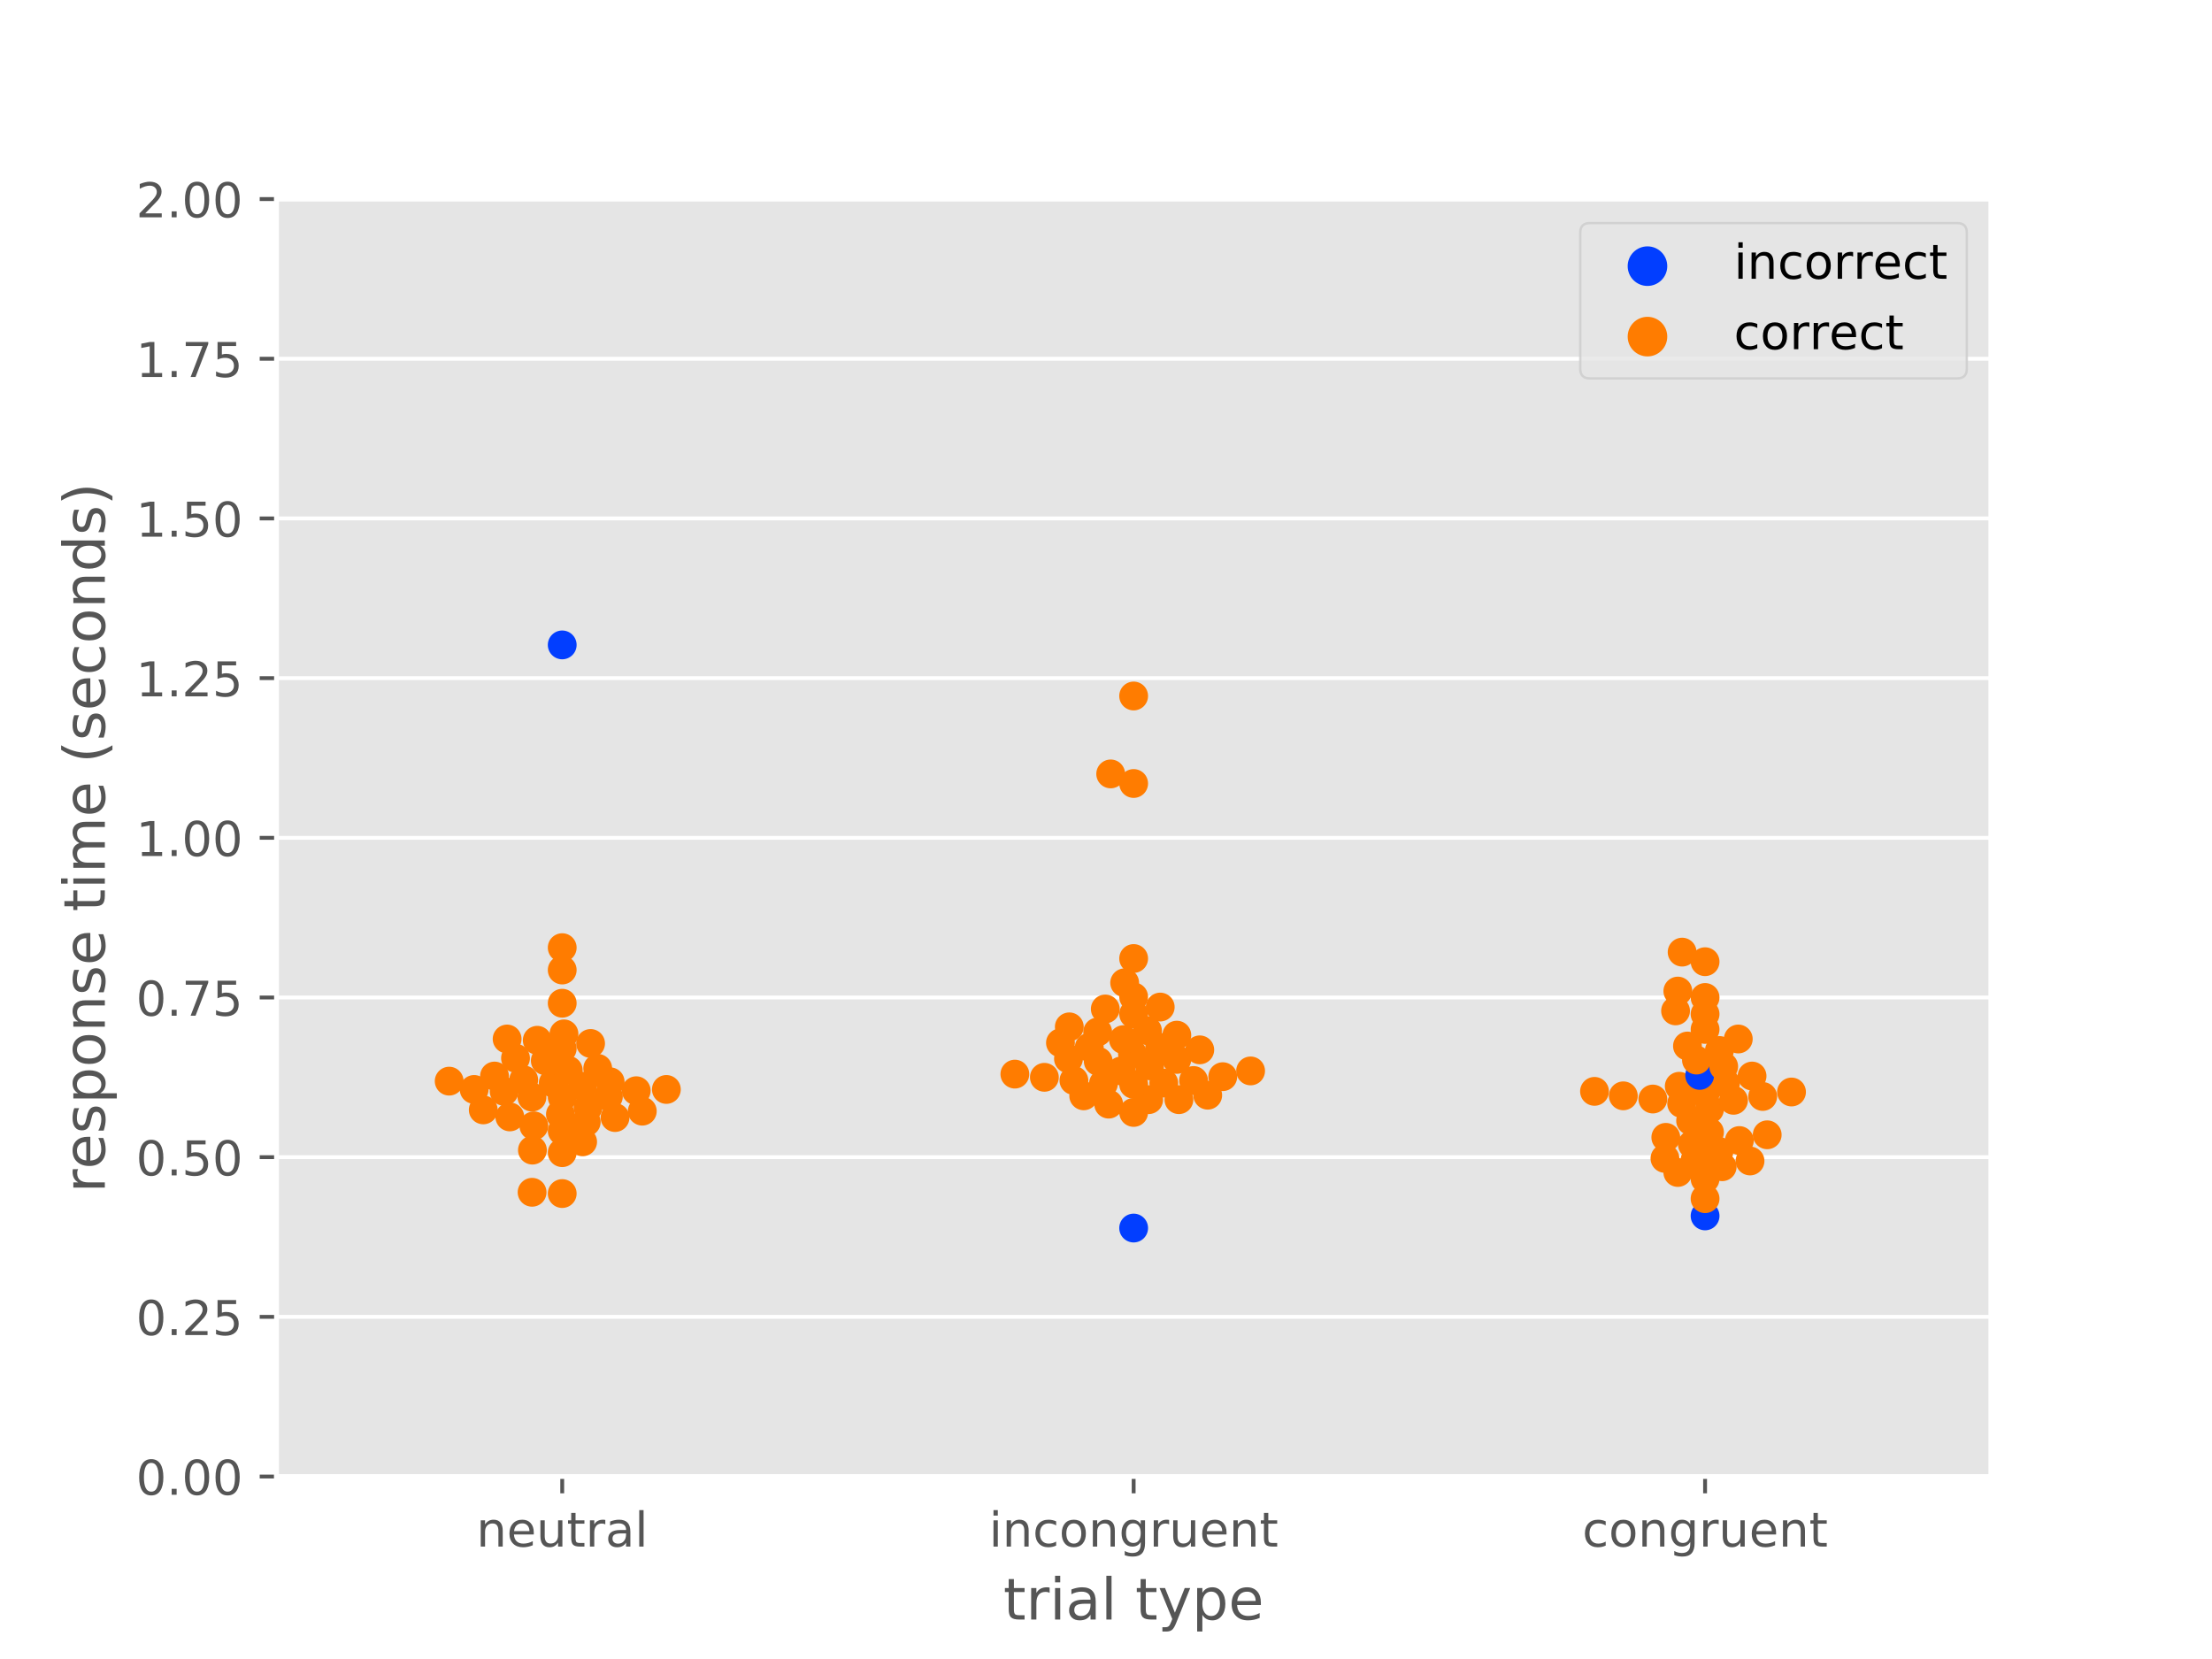 <?xml version="1.0" encoding="utf-8" standalone="no"?>
<!DOCTYPE svg PUBLIC "-//W3C//DTD SVG 1.1//EN"
  "http://www.w3.org/Graphics/SVG/1.1/DTD/svg11.dtd">
<!-- Created with matplotlib (https://matplotlib.org/) -->
<svg height="345.6pt" version="1.1" viewBox="0 0 460.8 345.6" width="460.8pt" xmlns="http://www.w3.org/2000/svg" xmlns:xlink="http://www.w3.org/1999/xlink">
 <defs>
  <style type="text/css">
*{stroke-linecap:butt;stroke-linejoin:round;}
  </style>
 </defs>
 <g id="figure_1">
  <g id="patch_1">
   <path d="M 0 345.6 
L 460.8 345.6 
L 460.8 0 
L 0 0 
z
" style="fill:#ffffff;"/>
  </g>
  <g id="axes_1">
   <g id="patch_2">
    <path d="M 57.6 307.584 
L 414.72 307.584 
L 414.72 41.472 
L 57.6 41.472 
z
" style="fill:#e5e5e5;"/>
   </g>
   <g id="matplotlib.axis_1">
    <g id="xtick_1">
     <g id="line2d_1">
      <defs>
       <path d="M 0 0 
L 0 3.5 
" id="m79e74caa17" style="stroke:#555555;stroke-width:0.8;"/>
      </defs>
      <g>
       <use style="fill:#555555;stroke:#555555;stroke-width:0.8;" x="117.12" xlink:href="#m79e74caa17" y="307.584"/>
      </g>
     </g>
     <g id="text_1">
      <!-- neutral -->
      <defs>
       <path d="M 54.891 33.016 
L 54.891 0 
L 45.906 0 
L 45.906 32.719 
Q 45.906 40.484 42.875 44.328 
Q 39.844 48.188 33.797 48.188 
Q 26.516 48.188 22.312 43.547 
Q 18.109 38.922 18.109 30.906 
L 18.109 0 
L 9.078 0 
L 9.078 54.688 
L 18.109 54.688 
L 18.109 46.188 
Q 21.344 51.125 25.703 53.562 
Q 30.078 56 35.797 56 
Q 45.219 56 50.047 50.172 
Q 54.891 44.344 54.891 33.016 
z
" id="DejaVuSans-110"/>
       <path d="M 56.203 29.594 
L 56.203 25.203 
L 14.891 25.203 
Q 15.484 15.922 20.484 11.062 
Q 25.484 6.203 34.422 6.203 
Q 39.594 6.203 44.453 7.469 
Q 49.312 8.734 54.109 11.281 
L 54.109 2.781 
Q 49.266 0.734 44.188 -0.344 
Q 39.109 -1.422 33.891 -1.422 
Q 20.797 -1.422 13.156 6.188 
Q 5.516 13.812 5.516 26.812 
Q 5.516 40.234 12.766 48.109 
Q 20.016 56 32.328 56 
Q 43.359 56 49.781 48.891 
Q 56.203 41.797 56.203 29.594 
z
M 47.219 32.234 
Q 47.125 39.594 43.094 43.984 
Q 39.062 48.391 32.422 48.391 
Q 24.906 48.391 20.391 44.141 
Q 15.875 39.891 15.188 32.172 
z
" id="DejaVuSans-101"/>
       <path d="M 8.5 21.578 
L 8.5 54.688 
L 17.484 54.688 
L 17.484 21.922 
Q 17.484 14.156 20.5 10.266 
Q 23.531 6.391 29.594 6.391 
Q 36.859 6.391 41.078 11.031 
Q 45.312 15.672 45.312 23.688 
L 45.312 54.688 
L 54.297 54.688 
L 54.297 0 
L 45.312 0 
L 45.312 8.406 
Q 42.047 3.422 37.719 1 
Q 33.406 -1.422 27.688 -1.422 
Q 18.266 -1.422 13.375 4.438 
Q 8.5 10.297 8.5 21.578 
z
M 31.109 56 
z
" id="DejaVuSans-117"/>
       <path d="M 18.312 70.219 
L 18.312 54.688 
L 36.812 54.688 
L 36.812 47.703 
L 18.312 47.703 
L 18.312 18.016 
Q 18.312 11.328 20.141 9.422 
Q 21.969 7.516 27.594 7.516 
L 36.812 7.516 
L 36.812 0 
L 27.594 0 
Q 17.188 0 13.234 3.875 
Q 9.281 7.766 9.281 18.016 
L 9.281 47.703 
L 2.688 47.703 
L 2.688 54.688 
L 9.281 54.688 
L 9.281 70.219 
z
" id="DejaVuSans-116"/>
       <path d="M 41.109 46.297 
Q 39.594 47.172 37.812 47.578 
Q 36.031 48 33.891 48 
Q 26.266 48 22.188 43.047 
Q 18.109 38.094 18.109 28.812 
L 18.109 0 
L 9.078 0 
L 9.078 54.688 
L 18.109 54.688 
L 18.109 46.188 
Q 20.953 51.172 25.484 53.578 
Q 30.031 56 36.531 56 
Q 37.453 56 38.578 55.875 
Q 39.703 55.766 41.062 55.516 
z
" id="DejaVuSans-114"/>
       <path d="M 34.281 27.484 
Q 23.391 27.484 19.188 25 
Q 14.984 22.516 14.984 16.5 
Q 14.984 11.719 18.141 8.906 
Q 21.297 6.109 26.703 6.109 
Q 34.188 6.109 38.703 11.406 
Q 43.219 16.703 43.219 25.484 
L 43.219 27.484 
z
M 52.203 31.203 
L 52.203 0 
L 43.219 0 
L 43.219 8.297 
Q 40.141 3.328 35.547 0.953 
Q 30.953 -1.422 24.312 -1.422 
Q 15.922 -1.422 10.953 3.297 
Q 6 8.016 6 15.922 
Q 6 25.141 12.172 29.828 
Q 18.359 34.516 30.609 34.516 
L 43.219 34.516 
L 43.219 35.406 
Q 43.219 41.609 39.141 45 
Q 35.062 48.391 27.688 48.391 
Q 23 48.391 18.547 47.266 
Q 14.109 46.141 10.016 43.891 
L 10.016 52.203 
Q 14.938 54.109 19.578 55.047 
Q 24.219 56 28.609 56 
Q 40.484 56 46.344 49.844 
Q 52.203 43.703 52.203 31.203 
z
" id="DejaVuSans-97"/>
       <path d="M 9.422 75.984 
L 18.406 75.984 
L 18.406 0 
L 9.422 0 
z
" id="DejaVuSans-108"/>
      </defs>
      <g style="fill:#555555;" transform="translate(99.237 322.182)scale(0.1 -0.1)">
       <use xlink:href="#DejaVuSans-110"/>
       <use x="63.379" xlink:href="#DejaVuSans-101"/>
       <use x="124.902" xlink:href="#DejaVuSans-117"/>
       <use x="188.281" xlink:href="#DejaVuSans-116"/>
       <use x="227.49" xlink:href="#DejaVuSans-114"/>
       <use x="268.604" xlink:href="#DejaVuSans-97"/>
       <use x="329.883" xlink:href="#DejaVuSans-108"/>
      </g>
     </g>
    </g>
    <g id="xtick_2">
     <g id="line2d_2">
      <g>
       <use style="fill:#555555;stroke:#555555;stroke-width:0.8;" x="236.16" xlink:href="#m79e74caa17" y="307.584"/>
      </g>
     </g>
     <g id="text_2">
      <!-- incongruent -->
      <defs>
       <path d="M 9.422 54.688 
L 18.406 54.688 
L 18.406 0 
L 9.422 0 
z
M 9.422 75.984 
L 18.406 75.984 
L 18.406 64.594 
L 9.422 64.594 
z
" id="DejaVuSans-105"/>
       <path d="M 48.781 52.594 
L 48.781 44.188 
Q 44.969 46.297 41.141 47.344 
Q 37.312 48.391 33.406 48.391 
Q 24.656 48.391 19.812 42.844 
Q 14.984 37.312 14.984 27.297 
Q 14.984 17.281 19.812 11.734 
Q 24.656 6.203 33.406 6.203 
Q 37.312 6.203 41.141 7.25 
Q 44.969 8.297 48.781 10.406 
L 48.781 2.094 
Q 45.016 0.344 40.984 -0.531 
Q 36.969 -1.422 32.422 -1.422 
Q 20.062 -1.422 12.781 6.344 
Q 5.516 14.109 5.516 27.297 
Q 5.516 40.672 12.859 48.328 
Q 20.219 56 33.016 56 
Q 37.156 56 41.109 55.141 
Q 45.062 54.297 48.781 52.594 
z
" id="DejaVuSans-99"/>
       <path d="M 30.609 48.391 
Q 23.391 48.391 19.188 42.75 
Q 14.984 37.109 14.984 27.297 
Q 14.984 17.484 19.156 11.844 
Q 23.344 6.203 30.609 6.203 
Q 37.797 6.203 41.984 11.859 
Q 46.188 17.531 46.188 27.297 
Q 46.188 37.016 41.984 42.703 
Q 37.797 48.391 30.609 48.391 
z
M 30.609 56 
Q 42.328 56 49.016 48.375 
Q 55.719 40.766 55.719 27.297 
Q 55.719 13.875 49.016 6.219 
Q 42.328 -1.422 30.609 -1.422 
Q 18.844 -1.422 12.172 6.219 
Q 5.516 13.875 5.516 27.297 
Q 5.516 40.766 12.172 48.375 
Q 18.844 56 30.609 56 
z
" id="DejaVuSans-111"/>
       <path d="M 45.406 27.984 
Q 45.406 37.75 41.375 43.109 
Q 37.359 48.484 30.078 48.484 
Q 22.859 48.484 18.828 43.109 
Q 14.797 37.75 14.797 27.984 
Q 14.797 18.266 18.828 12.891 
Q 22.859 7.516 30.078 7.516 
Q 37.359 7.516 41.375 12.891 
Q 45.406 18.266 45.406 27.984 
z
M 54.391 6.781 
Q 54.391 -7.172 48.188 -13.984 
Q 42 -20.797 29.203 -20.797 
Q 24.469 -20.797 20.266 -20.094 
Q 16.062 -19.391 12.109 -17.922 
L 12.109 -9.188 
Q 16.062 -11.328 19.922 -12.344 
Q 23.781 -13.375 27.781 -13.375 
Q 36.625 -13.375 41.016 -8.766 
Q 45.406 -4.156 45.406 5.172 
L 45.406 9.625 
Q 42.625 4.781 38.281 2.391 
Q 33.938 0 27.875 0 
Q 17.828 0 11.672 7.656 
Q 5.516 15.328 5.516 27.984 
Q 5.516 40.672 11.672 48.328 
Q 17.828 56 27.875 56 
Q 33.938 56 38.281 53.609 
Q 42.625 51.219 45.406 46.391 
L 45.406 54.688 
L 54.391 54.688 
z
" id="DejaVuSans-103"/>
      </defs>
      <g style="fill:#555555;" transform="translate(206.021 322.182)scale(0.1 -0.1)">
       <use xlink:href="#DejaVuSans-105"/>
       <use x="27.783" xlink:href="#DejaVuSans-110"/>
       <use x="91.162" xlink:href="#DejaVuSans-99"/>
       <use x="146.143" xlink:href="#DejaVuSans-111"/>
       <use x="207.324" xlink:href="#DejaVuSans-110"/>
       <use x="270.703" xlink:href="#DejaVuSans-103"/>
       <use x="334.18" xlink:href="#DejaVuSans-114"/>
       <use x="375.293" xlink:href="#DejaVuSans-117"/>
       <use x="438.672" xlink:href="#DejaVuSans-101"/>
       <use x="500.195" xlink:href="#DejaVuSans-110"/>
       <use x="563.574" xlink:href="#DejaVuSans-116"/>
      </g>
     </g>
    </g>
    <g id="xtick_3">
     <g id="line2d_3">
      <g>
       <use style="fill:#555555;stroke:#555555;stroke-width:0.8;" x="355.2" xlink:href="#m79e74caa17" y="307.584"/>
      </g>
     </g>
     <g id="text_3">
      <!-- congruent -->
      <g style="fill:#555555;" transform="translate(329.619 322.182)scale(0.1 -0.1)">
       <use xlink:href="#DejaVuSans-99"/>
       <use x="54.98" xlink:href="#DejaVuSans-111"/>
       <use x="116.162" xlink:href="#DejaVuSans-110"/>
       <use x="179.541" xlink:href="#DejaVuSans-103"/>
       <use x="243.018" xlink:href="#DejaVuSans-114"/>
       <use x="284.131" xlink:href="#DejaVuSans-117"/>
       <use x="347.51" xlink:href="#DejaVuSans-101"/>
       <use x="409.033" xlink:href="#DejaVuSans-110"/>
       <use x="472.412" xlink:href="#DejaVuSans-116"/>
      </g>
     </g>
    </g>
    <g id="text_4">
     <!-- trial type -->
     <defs>
      <path id="DejaVuSans-32"/>
      <path d="M 32.172 -5.078 
Q 28.375 -14.844 24.75 -17.812 
Q 21.141 -20.797 15.094 -20.797 
L 7.906 -20.797 
L 7.906 -13.281 
L 13.188 -13.281 
Q 16.891 -13.281 18.938 -11.516 
Q 21 -9.766 23.484 -3.219 
L 25.094 0.875 
L 2.984 54.688 
L 12.5 54.688 
L 29.594 11.922 
L 46.688 54.688 
L 56.203 54.688 
z
" id="DejaVuSans-121"/>
      <path d="M 18.109 8.203 
L 18.109 -20.797 
L 9.078 -20.797 
L 9.078 54.688 
L 18.109 54.688 
L 18.109 46.391 
Q 20.953 51.266 25.266 53.625 
Q 29.594 56 35.594 56 
Q 45.562 56 51.781 48.094 
Q 58.016 40.188 58.016 27.297 
Q 58.016 14.406 51.781 6.484 
Q 45.562 -1.422 35.594 -1.422 
Q 29.594 -1.422 25.266 0.953 
Q 20.953 3.328 18.109 8.203 
z
M 48.688 27.297 
Q 48.688 37.203 44.609 42.844 
Q 40.531 48.484 33.406 48.484 
Q 26.266 48.484 22.188 42.844 
Q 18.109 37.203 18.109 27.297 
Q 18.109 17.391 22.188 11.75 
Q 26.266 6.109 33.406 6.109 
Q 40.531 6.109 44.609 11.75 
Q 48.688 17.391 48.688 27.297 
z
" id="DejaVuSans-112"/>
     </defs>
     <g style="fill:#555555;" transform="translate(209.019 337.38)scale(0.12 -0.12)">
      <use xlink:href="#DejaVuSans-116"/>
      <use x="39.209" xlink:href="#DejaVuSans-114"/>
      <use x="80.322" xlink:href="#DejaVuSans-105"/>
      <use x="108.105" xlink:href="#DejaVuSans-97"/>
      <use x="169.385" xlink:href="#DejaVuSans-108"/>
      <use x="197.168" xlink:href="#DejaVuSans-32"/>
      <use x="228.955" xlink:href="#DejaVuSans-116"/>
      <use x="268.164" xlink:href="#DejaVuSans-121"/>
      <use x="327.344" xlink:href="#DejaVuSans-112"/>
      <use x="390.82" xlink:href="#DejaVuSans-101"/>
     </g>
    </g>
   </g>
   <g id="matplotlib.axis_2">
    <g id="ytick_1">
     <g id="line2d_4">
      <path clip-path="url(#pd712000e1c)" d="M 57.6 307.584 
L 414.72 307.584 
" style="fill:none;stroke:#ffffff;stroke-linecap:square;stroke-width:0.8;"/>
     </g>
     <g id="line2d_5">
      <defs>
       <path d="M 0 0 
L -3.5 0 
" id="ma6eb69c72a" style="stroke:#555555;stroke-width:0.8;"/>
      </defs>
      <g>
       <use style="fill:#555555;stroke:#555555;stroke-width:0.8;" x="57.6" xlink:href="#ma6eb69c72a" y="307.584"/>
      </g>
     </g>
     <g id="text_5">
      <!-- 0.00 -->
      <defs>
       <path d="M 31.781 66.406 
Q 24.172 66.406 20.328 58.906 
Q 16.5 51.422 16.5 36.375 
Q 16.5 21.391 20.328 13.891 
Q 24.172 6.391 31.781 6.391 
Q 39.453 6.391 43.281 13.891 
Q 47.125 21.391 47.125 36.375 
Q 47.125 51.422 43.281 58.906 
Q 39.453 66.406 31.781 66.406 
z
M 31.781 74.219 
Q 44.047 74.219 50.516 64.516 
Q 56.984 54.828 56.984 36.375 
Q 56.984 17.969 50.516 8.266 
Q 44.047 -1.422 31.781 -1.422 
Q 19.531 -1.422 13.062 8.266 
Q 6.594 17.969 6.594 36.375 
Q 6.594 54.828 13.062 64.516 
Q 19.531 74.219 31.781 74.219 
z
" id="DejaVuSans-48"/>
       <path d="M 10.688 12.406 
L 21 12.406 
L 21 0 
L 10.688 0 
z
" id="DejaVuSans-46"/>
      </defs>
      <g style="fill:#555555;" transform="translate(28.334 311.383)scale(0.1 -0.1)">
       <use xlink:href="#DejaVuSans-48"/>
       <use x="63.623" xlink:href="#DejaVuSans-46"/>
       <use x="95.41" xlink:href="#DejaVuSans-48"/>
       <use x="159.033" xlink:href="#DejaVuSans-48"/>
      </g>
     </g>
    </g>
    <g id="ytick_2">
     <g id="line2d_6">
      <path clip-path="url(#pd712000e1c)" d="M 57.6 274.32 
L 414.72 274.32 
" style="fill:none;stroke:#ffffff;stroke-linecap:square;stroke-width:0.8;"/>
     </g>
     <g id="line2d_7">
      <g>
       <use style="fill:#555555;stroke:#555555;stroke-width:0.8;" x="57.6" xlink:href="#ma6eb69c72a" y="274.32"/>
      </g>
     </g>
     <g id="text_6">
      <!-- 0.25 -->
      <defs>
       <path d="M 19.188 8.297 
L 53.609 8.297 
L 53.609 0 
L 7.328 0 
L 7.328 8.297 
Q 12.938 14.109 22.625 23.891 
Q 32.328 33.688 34.812 36.531 
Q 39.547 41.844 41.422 45.531 
Q 43.312 49.219 43.312 52.781 
Q 43.312 58.594 39.234 62.25 
Q 35.156 65.922 28.609 65.922 
Q 23.969 65.922 18.812 64.312 
Q 13.672 62.703 7.812 59.422 
L 7.812 69.391 
Q 13.766 71.781 18.938 73 
Q 24.125 74.219 28.422 74.219 
Q 39.75 74.219 46.484 68.547 
Q 53.219 62.891 53.219 53.422 
Q 53.219 48.922 51.531 44.891 
Q 49.859 40.875 45.406 35.406 
Q 44.188 33.984 37.641 27.219 
Q 31.109 20.453 19.188 8.297 
z
" id="DejaVuSans-50"/>
       <path d="M 10.797 72.906 
L 49.516 72.906 
L 49.516 64.594 
L 19.828 64.594 
L 19.828 46.734 
Q 21.969 47.469 24.109 47.828 
Q 26.266 48.188 28.422 48.188 
Q 40.625 48.188 47.75 41.5 
Q 54.891 34.812 54.891 23.391 
Q 54.891 11.625 47.562 5.094 
Q 40.234 -1.422 26.906 -1.422 
Q 22.312 -1.422 17.547 -0.641 
Q 12.797 0.141 7.719 1.703 
L 7.719 11.625 
Q 12.109 9.234 16.797 8.062 
Q 21.484 6.891 26.703 6.891 
Q 35.156 6.891 40.078 11.328 
Q 45.016 15.766 45.016 23.391 
Q 45.016 31 40.078 35.438 
Q 35.156 39.891 26.703 39.891 
Q 22.75 39.891 18.812 39.016 
Q 14.891 38.141 10.797 36.281 
z
" id="DejaVuSans-53"/>
      </defs>
      <g style="fill:#555555;" transform="translate(28.334 278.119)scale(0.1 -0.1)">
       <use xlink:href="#DejaVuSans-48"/>
       <use x="63.623" xlink:href="#DejaVuSans-46"/>
       <use x="95.41" xlink:href="#DejaVuSans-50"/>
       <use x="159.033" xlink:href="#DejaVuSans-53"/>
      </g>
     </g>
    </g>
    <g id="ytick_3">
     <g id="line2d_8">
      <path clip-path="url(#pd712000e1c)" d="M 57.6 241.056 
L 414.72 241.056 
" style="fill:none;stroke:#ffffff;stroke-linecap:square;stroke-width:0.8;"/>
     </g>
     <g id="line2d_9">
      <g>
       <use style="fill:#555555;stroke:#555555;stroke-width:0.8;" x="57.6" xlink:href="#ma6eb69c72a" y="241.056"/>
      </g>
     </g>
     <g id="text_7">
      <!-- 0.50 -->
      <g style="fill:#555555;" transform="translate(28.334 244.855)scale(0.1 -0.1)">
       <use xlink:href="#DejaVuSans-48"/>
       <use x="63.623" xlink:href="#DejaVuSans-46"/>
       <use x="95.41" xlink:href="#DejaVuSans-53"/>
       <use x="159.033" xlink:href="#DejaVuSans-48"/>
      </g>
     </g>
    </g>
    <g id="ytick_4">
     <g id="line2d_10">
      <path clip-path="url(#pd712000e1c)" d="M 57.6 207.792 
L 414.72 207.792 
" style="fill:none;stroke:#ffffff;stroke-linecap:square;stroke-width:0.8;"/>
     </g>
     <g id="line2d_11">
      <g>
       <use style="fill:#555555;stroke:#555555;stroke-width:0.8;" x="57.6" xlink:href="#ma6eb69c72a" y="207.792"/>
      </g>
     </g>
     <g id="text_8">
      <!-- 0.75 -->
      <defs>
       <path d="M 8.203 72.906 
L 55.078 72.906 
L 55.078 68.703 
L 28.609 0 
L 18.312 0 
L 43.219 64.594 
L 8.203 64.594 
z
" id="DejaVuSans-55"/>
      </defs>
      <g style="fill:#555555;" transform="translate(28.334 211.591)scale(0.1 -0.1)">
       <use xlink:href="#DejaVuSans-48"/>
       <use x="63.623" xlink:href="#DejaVuSans-46"/>
       <use x="95.41" xlink:href="#DejaVuSans-55"/>
       <use x="159.033" xlink:href="#DejaVuSans-53"/>
      </g>
     </g>
    </g>
    <g id="ytick_5">
     <g id="line2d_12">
      <path clip-path="url(#pd712000e1c)" d="M 57.6 174.528 
L 414.72 174.528 
" style="fill:none;stroke:#ffffff;stroke-linecap:square;stroke-width:0.8;"/>
     </g>
     <g id="line2d_13">
      <g>
       <use style="fill:#555555;stroke:#555555;stroke-width:0.8;" x="57.6" xlink:href="#ma6eb69c72a" y="174.528"/>
      </g>
     </g>
     <g id="text_9">
      <!-- 1.00 -->
      <defs>
       <path d="M 12.406 8.297 
L 28.516 8.297 
L 28.516 63.922 
L 10.984 60.406 
L 10.984 69.391 
L 28.422 72.906 
L 38.281 72.906 
L 38.281 8.297 
L 54.391 8.297 
L 54.391 0 
L 12.406 0 
z
" id="DejaVuSans-49"/>
      </defs>
      <g style="fill:#555555;" transform="translate(28.334 178.327)scale(0.1 -0.1)">
       <use xlink:href="#DejaVuSans-49"/>
       <use x="63.623" xlink:href="#DejaVuSans-46"/>
       <use x="95.41" xlink:href="#DejaVuSans-48"/>
       <use x="159.033" xlink:href="#DejaVuSans-48"/>
      </g>
     </g>
    </g>
    <g id="ytick_6">
     <g id="line2d_14">
      <path clip-path="url(#pd712000e1c)" d="M 57.6 141.264 
L 414.72 141.264 
" style="fill:none;stroke:#ffffff;stroke-linecap:square;stroke-width:0.8;"/>
     </g>
     <g id="line2d_15">
      <g>
       <use style="fill:#555555;stroke:#555555;stroke-width:0.8;" x="57.6" xlink:href="#ma6eb69c72a" y="141.264"/>
      </g>
     </g>
     <g id="text_10">
      <!-- 1.25 -->
      <g style="fill:#555555;" transform="translate(28.334 145.063)scale(0.1 -0.1)">
       <use xlink:href="#DejaVuSans-49"/>
       <use x="63.623" xlink:href="#DejaVuSans-46"/>
       <use x="95.41" xlink:href="#DejaVuSans-50"/>
       <use x="159.033" xlink:href="#DejaVuSans-53"/>
      </g>
     </g>
    </g>
    <g id="ytick_7">
     <g id="line2d_16">
      <path clip-path="url(#pd712000e1c)" d="M 57.6 108 
L 414.72 108 
" style="fill:none;stroke:#ffffff;stroke-linecap:square;stroke-width:0.8;"/>
     </g>
     <g id="line2d_17">
      <g>
       <use style="fill:#555555;stroke:#555555;stroke-width:0.8;" x="57.6" xlink:href="#ma6eb69c72a" y="108"/>
      </g>
     </g>
     <g id="text_11">
      <!-- 1.50 -->
      <g style="fill:#555555;" transform="translate(28.334 111.799)scale(0.1 -0.1)">
       <use xlink:href="#DejaVuSans-49"/>
       <use x="63.623" xlink:href="#DejaVuSans-46"/>
       <use x="95.41" xlink:href="#DejaVuSans-53"/>
       <use x="159.033" xlink:href="#DejaVuSans-48"/>
      </g>
     </g>
    </g>
    <g id="ytick_8">
     <g id="line2d_18">
      <path clip-path="url(#pd712000e1c)" d="M 57.6 74.736 
L 414.72 74.736 
" style="fill:none;stroke:#ffffff;stroke-linecap:square;stroke-width:0.8;"/>
     </g>
     <g id="line2d_19">
      <g>
       <use style="fill:#555555;stroke:#555555;stroke-width:0.8;" x="57.6" xlink:href="#ma6eb69c72a" y="74.736"/>
      </g>
     </g>
     <g id="text_12">
      <!-- 1.75 -->
      <g style="fill:#555555;" transform="translate(28.334 78.535)scale(0.1 -0.1)">
       <use xlink:href="#DejaVuSans-49"/>
       <use x="63.623" xlink:href="#DejaVuSans-46"/>
       <use x="95.41" xlink:href="#DejaVuSans-55"/>
       <use x="159.033" xlink:href="#DejaVuSans-53"/>
      </g>
     </g>
    </g>
    <g id="ytick_9">
     <g id="line2d_20">
      <path clip-path="url(#pd712000e1c)" d="M 57.6 41.472 
L 414.72 41.472 
" style="fill:none;stroke:#ffffff;stroke-linecap:square;stroke-width:0.8;"/>
     </g>
     <g id="line2d_21">
      <g>
       <use style="fill:#555555;stroke:#555555;stroke-width:0.8;" x="57.6" xlink:href="#ma6eb69c72a" y="41.472"/>
      </g>
     </g>
     <g id="text_13">
      <!-- 2.00 -->
      <g style="fill:#555555;" transform="translate(28.334 45.271)scale(0.1 -0.1)">
       <use xlink:href="#DejaVuSans-50"/>
       <use x="63.623" xlink:href="#DejaVuSans-46"/>
       <use x="95.41" xlink:href="#DejaVuSans-48"/>
       <use x="159.033" xlink:href="#DejaVuSans-48"/>
      </g>
     </g>
    </g>
    <g id="text_14">
     <!-- response time (seconds) -->
     <defs>
      <path d="M 44.281 53.078 
L 44.281 44.578 
Q 40.484 46.531 36.375 47.5 
Q 32.281 48.484 27.875 48.484 
Q 21.188 48.484 17.844 46.438 
Q 14.5 44.391 14.5 40.281 
Q 14.5 37.156 16.891 35.375 
Q 19.281 33.594 26.516 31.984 
L 29.594 31.297 
Q 39.156 29.25 43.188 25.516 
Q 47.219 21.781 47.219 15.094 
Q 47.219 7.469 41.188 3.016 
Q 35.156 -1.422 24.609 -1.422 
Q 20.219 -1.422 15.453 -0.562 
Q 10.688 0.297 5.422 2 
L 5.422 11.281 
Q 10.406 8.688 15.234 7.391 
Q 20.062 6.109 24.812 6.109 
Q 31.156 6.109 34.562 8.281 
Q 37.984 10.453 37.984 14.406 
Q 37.984 18.062 35.516 20.016 
Q 33.062 21.969 24.703 23.781 
L 21.578 24.516 
Q 13.234 26.266 9.516 29.906 
Q 5.812 33.547 5.812 39.891 
Q 5.812 47.609 11.281 51.797 
Q 16.75 56 26.812 56 
Q 31.781 56 36.172 55.266 
Q 40.578 54.547 44.281 53.078 
z
" id="DejaVuSans-115"/>
      <path d="M 52 44.188 
Q 55.375 50.25 60.062 53.125 
Q 64.75 56 71.094 56 
Q 79.641 56 84.281 50.016 
Q 88.922 44.047 88.922 33.016 
L 88.922 0 
L 79.891 0 
L 79.891 32.719 
Q 79.891 40.578 77.094 44.375 
Q 74.312 48.188 68.609 48.188 
Q 61.625 48.188 57.562 43.547 
Q 53.516 38.922 53.516 30.906 
L 53.516 0 
L 44.484 0 
L 44.484 32.719 
Q 44.484 40.625 41.703 44.406 
Q 38.922 48.188 33.109 48.188 
Q 26.219 48.188 22.156 43.531 
Q 18.109 38.875 18.109 30.906 
L 18.109 0 
L 9.078 0 
L 9.078 54.688 
L 18.109 54.688 
L 18.109 46.188 
Q 21.188 51.219 25.484 53.609 
Q 29.781 56 35.688 56 
Q 41.656 56 45.828 52.969 
Q 50 49.953 52 44.188 
z
" id="DejaVuSans-109"/>
      <path d="M 31 75.875 
Q 24.469 64.656 21.281 53.656 
Q 18.109 42.672 18.109 31.391 
Q 18.109 20.125 21.312 9.062 
Q 24.516 -2 31 -13.188 
L 23.188 -13.188 
Q 15.875 -1.703 12.234 9.375 
Q 8.594 20.453 8.594 31.391 
Q 8.594 42.281 12.203 53.312 
Q 15.828 64.359 23.188 75.875 
z
" id="DejaVuSans-40"/>
      <path d="M 45.406 46.391 
L 45.406 75.984 
L 54.391 75.984 
L 54.391 0 
L 45.406 0 
L 45.406 8.203 
Q 42.578 3.328 38.25 0.953 
Q 33.938 -1.422 27.875 -1.422 
Q 17.969 -1.422 11.734 6.484 
Q 5.516 14.406 5.516 27.297 
Q 5.516 40.188 11.734 48.094 
Q 17.969 56 27.875 56 
Q 33.938 56 38.25 53.625 
Q 42.578 51.266 45.406 46.391 
z
M 14.797 27.297 
Q 14.797 17.391 18.875 11.75 
Q 22.953 6.109 30.078 6.109 
Q 37.203 6.109 41.297 11.75 
Q 45.406 17.391 45.406 27.297 
Q 45.406 37.203 41.297 42.844 
Q 37.203 48.484 30.078 48.484 
Q 22.953 48.484 18.875 42.844 
Q 14.797 37.203 14.797 27.297 
z
" id="DejaVuSans-100"/>
      <path d="M 8.016 75.875 
L 15.828 75.875 
Q 23.141 64.359 26.781 53.312 
Q 30.422 42.281 30.422 31.391 
Q 30.422 20.453 26.781 9.375 
Q 23.141 -1.703 15.828 -13.188 
L 8.016 -13.188 
Q 14.5 -2 17.703 9.062 
Q 20.906 20.125 20.906 31.391 
Q 20.906 42.672 17.703 53.656 
Q 14.5 64.656 8.016 75.875 
z
" id="DejaVuSans-41"/>
     </defs>
     <g style="fill:#555555;" transform="translate(21.839 248.486)rotate(-90)scale(0.12 -0.12)">
      <use xlink:href="#DejaVuSans-114"/>
      <use x="41.082" xlink:href="#DejaVuSans-101"/>
      <use x="102.605" xlink:href="#DejaVuSans-115"/>
      <use x="154.705" xlink:href="#DejaVuSans-112"/>
      <use x="218.182" xlink:href="#DejaVuSans-111"/>
      <use x="279.363" xlink:href="#DejaVuSans-110"/>
      <use x="342.742" xlink:href="#DejaVuSans-115"/>
      <use x="394.842" xlink:href="#DejaVuSans-101"/>
      <use x="456.365" xlink:href="#DejaVuSans-32"/>
      <use x="488.152" xlink:href="#DejaVuSans-116"/>
      <use x="527.361" xlink:href="#DejaVuSans-105"/>
      <use x="555.145" xlink:href="#DejaVuSans-109"/>
      <use x="652.557" xlink:href="#DejaVuSans-101"/>
      <use x="714.08" xlink:href="#DejaVuSans-32"/>
      <use x="745.867" xlink:href="#DejaVuSans-40"/>
      <use x="784.881" xlink:href="#DejaVuSans-115"/>
      <use x="836.98" xlink:href="#DejaVuSans-101"/>
      <use x="898.504" xlink:href="#DejaVuSans-99"/>
      <use x="953.484" xlink:href="#DejaVuSans-111"/>
      <use x="1014.666" xlink:href="#DejaVuSans-110"/>
      <use x="1078.045" xlink:href="#DejaVuSans-100"/>
      <use x="1141.521" xlink:href="#DejaVuSans-115"/>
      <use x="1193.621" xlink:href="#DejaVuSans-41"/>
     </g>
    </g>
   </g>
   <g id="PathCollection_1"/>
   <g id="PathCollection_2"/>
   <g id="patch_3">
    <path d="M 57.6 307.584 
L 57.6 41.472 
" style="fill:none;stroke:#ffffff;stroke-linecap:square;stroke-linejoin:miter;"/>
   </g>
   <g id="patch_4">
    <path d="M 414.72 307.584 
L 414.72 41.472 
" style="fill:none;stroke:#ffffff;stroke-linecap:square;stroke-linejoin:miter;"/>
   </g>
   <g id="patch_5">
    <path d="M 57.6 307.584 
L 414.72 307.584 
" style="fill:none;stroke:#ffffff;stroke-linecap:square;stroke-linejoin:miter;"/>
   </g>
   <g id="patch_6">
    <path d="M 57.6 41.472 
L 414.72 41.472 
" style="fill:none;stroke:#ffffff;stroke-linecap:square;stroke-linejoin:miter;"/>
   </g>
   <g id="PathCollection_3">
    <defs>
     <path d="M 0 3 
C 0.796 3 1.559 2.684 2.121 2.121 
C 2.684 1.559 3 0.796 3 0 
C 3 -0.796 2.684 -1.559 2.121 -2.121 
C 1.559 -2.684 0.796 -3 0 -3 
C -0.796 -3 -1.559 -2.684 -2.121 -2.121 
C -2.684 -1.559 -3 -0.796 -3 0 
C -3 0.796 -2.684 1.559 -2.121 2.121 
C -1.559 2.684 -0.796 3 0 3 
z
" id="C0_0_dd0ff2738e"/>
    </defs>
    <g clip-path="url(#pd712000e1c)">
     <use style="fill:#ff7c00;" x="117.12" xlink:href="#C0_0_dd0ff2738e" y="248.64"/>
    </g>
    <g clip-path="url(#pd712000e1c)">
     <use style="fill:#ff7c00;" x="110.844" xlink:href="#C0_0_dd0ff2738e" y="248.374"/>
    </g>
    <g clip-path="url(#pd712000e1c)">
     <use style="fill:#ff7c00;" x="117.12" xlink:href="#C0_0_dd0ff2738e" y="240.125"/>
    </g>
    <g clip-path="url(#pd712000e1c)">
     <use style="fill:#ff7c00;" x="110.916" xlink:href="#C0_0_dd0ff2738e" y="239.592"/>
    </g>
    <g clip-path="url(#pd712000e1c)">
     <use style="fill:#ff7c00;" x="121.372" xlink:href="#C0_0_dd0ff2738e" y="237.863"/>
    </g>
    <g clip-path="url(#pd712000e1c)">
     <use style="fill:#ff7c00;" x="117.12" xlink:href="#C0_0_dd0ff2738e" y="235.601"/>
    </g>
    <g clip-path="url(#pd712000e1c)">
     <use style="fill:#ff7c00;" x="111.212" xlink:href="#C0_0_dd0ff2738e" y="234.536"/>
    </g>
    <g clip-path="url(#pd712000e1c)">
     <use style="fill:#ff7c00;" x="122.123" xlink:href="#C0_0_dd0ff2738e" y="233.738"/>
    </g>
    <g clip-path="url(#pd712000e1c)">
     <use style="fill:#ff7c00;" x="128.126" xlink:href="#C0_0_dd0ff2738e" y="232.807"/>
    </g>
    <g clip-path="url(#pd712000e1c)">
     <use style="fill:#ff7c00;" x="106.209" xlink:href="#C0_0_dd0ff2738e" y="232.673"/>
    </g>
    <g clip-path="url(#pd712000e1c)">
     <use style="fill:#ff7c00;" x="116.745" xlink:href="#C0_0_dd0ff2738e" y="232.141"/>
    </g>
    <g clip-path="url(#pd712000e1c)">
     <use style="fill:#ff7c00;" x="133.801" xlink:href="#C0_0_dd0ff2738e" y="231.476"/>
    </g>
    <g clip-path="url(#pd712000e1c)">
     <use style="fill:#ff7c00;" x="100.673" xlink:href="#C0_0_dd0ff2738e" y="231.21"/>
    </g>
    <g clip-path="url(#pd712000e1c)">
     <use style="fill:#ff7c00;" x="122.49" xlink:href="#C0_0_dd0ff2738e" y="230.678"/>
    </g>
    <g clip-path="url(#pd712000e1c)">
     <use style="fill:#ff7c00;" x="117.12" xlink:href="#C0_0_dd0ff2738e" y="228.549"/>
    </g>
    <g clip-path="url(#pd712000e1c)">
     <use style="fill:#ff7c00;" x="110.82" xlink:href="#C0_0_dd0ff2738e" y="228.549"/>
    </g>
    <g clip-path="url(#pd712000e1c)">
     <use style="fill:#ff7c00;" x="126.742" xlink:href="#C0_0_dd0ff2738e" y="228.416"/>
    </g>
    <g clip-path="url(#pd712000e1c)">
     <use style="fill:#ff7c00;" x="105.021" xlink:href="#C0_0_dd0ff2738e" y="227.351"/>
    </g>
    <g clip-path="url(#pd712000e1c)">
     <use style="fill:#ff7c00;" x="132.541" xlink:href="#C0_0_dd0ff2738e" y="227.218"/>
    </g>
    <g clip-path="url(#pd712000e1c)">
     <use style="fill:#ff7c00;" x="98.774" xlink:href="#C0_0_dd0ff2738e" y="226.952"/>
    </g>
    <g clip-path="url(#pd712000e1c)">
     <use style="fill:#ff7c00;" x="138.817" xlink:href="#C0_0_dd0ff2738e" y="226.952"/>
    </g>
    <g clip-path="url(#pd712000e1c)">
     <use style="fill:#ff7c00;" x="121.372" xlink:href="#C0_0_dd0ff2738e" y="226.287"/>
    </g>
    <g clip-path="url(#pd712000e1c)">
     <use style="fill:#ff7c00;" x="115.249" xlink:href="#C0_0_dd0ff2738e" y="225.622"/>
    </g>
    <g clip-path="url(#pd712000e1c)">
     <use style="fill:#ff7c00;" x="127.108" xlink:href="#C0_0_dd0ff2738e" y="225.355"/>
    </g>
    <g clip-path="url(#pd712000e1c)">
     <use style="fill:#ff7c00;" x="93.573" xlink:href="#C0_0_dd0ff2738e" y="225.222"/>
    </g>
    <g clip-path="url(#pd712000e1c)">
     <use style="fill:#ff7c00;" x="109.1" xlink:href="#C0_0_dd0ff2738e" y="224.956"/>
    </g>
    <g clip-path="url(#pd712000e1c)">
     <use style="fill:#ff7c00;" x="103.017" xlink:href="#C0_0_dd0ff2738e" y="224.158"/>
    </g>
    <g clip-path="url(#pd712000e1c)">
     <use style="fill:#ff7c00;" x="118.377" xlink:href="#C0_0_dd0ff2738e" y="222.96"/>
    </g>
    <g clip-path="url(#pd712000e1c)">
     <use style="fill:#ff7c00;" x="124.517" xlink:href="#C0_0_dd0ff2738e" y="222.561"/>
    </g>
    <g clip-path="url(#pd712000e1c)">
     <use style="fill:#ff7c00;" x="113.595" xlink:href="#C0_0_dd0ff2738e" y="220.965"/>
    </g>
    <g clip-path="url(#pd712000e1c)">
     <use style="fill:#ff7c00;" x="107.391" xlink:href="#C0_0_dd0ff2738e" y="220.432"/>
    </g>
    <g clip-path="url(#pd712000e1c)">
     <use style="fill:#ff7c00;" x="117.12" xlink:href="#C0_0_dd0ff2738e" y="218.436"/>
    </g>
    <g clip-path="url(#pd712000e1c)">
     <use style="fill:#ff7c00;" x="123.028" xlink:href="#C0_0_dd0ff2738e" y="217.372"/>
    </g>
    <g clip-path="url(#pd712000e1c)">
     <use style="fill:#ff7c00;" x="111.919" xlink:href="#C0_0_dd0ff2738e" y="216.707"/>
    </g>
    <g clip-path="url(#pd712000e1c)">
     <use style="fill:#ff7c00;" x="105.643" xlink:href="#C0_0_dd0ff2738e" y="216.441"/>
    </g>
    <g clip-path="url(#pd712000e1c)">
     <use style="fill:#ff7c00;" x="117.486" xlink:href="#C0_0_dd0ff2738e" y="215.376"/>
    </g>
    <g clip-path="url(#pd712000e1c)">
     <use style="fill:#ff7c00;" x="117.12" xlink:href="#C0_0_dd0ff2738e" y="208.99"/>
    </g>
    <g clip-path="url(#pd712000e1c)">
     <use style="fill:#ff7c00;" x="117.12" xlink:href="#C0_0_dd0ff2738e" y="202.071"/>
    </g>
    <g clip-path="url(#pd712000e1c)">
     <use style="fill:#ff7c00;" x="117.12" xlink:href="#C0_0_dd0ff2738e" y="197.414"/>
    </g>
    <g clip-path="url(#pd712000e1c)">
     <use style="fill:#023eff;" x="117.12" xlink:href="#C0_0_dd0ff2738e" y="134.345"/>
    </g>
   </g>
   <g id="PathCollection_4">
    <defs>
     <path d="M 0 3 
C 0.796 3 1.559 2.684 2.121 2.121 
C 2.684 1.559 3 0.796 3 0 
C 3 -0.796 2.684 -1.559 2.121 -2.121 
C 1.559 -2.684 0.796 -3 0 -3 
C -0.796 -3 -1.559 -2.684 -2.121 -2.121 
C -2.684 -1.559 -3 -0.796 -3 0 
C -3 0.796 -2.684 1.559 -2.121 2.121 
C -1.559 2.684 -0.796 3 0 3 
z
" id="C1_0_cc6ae5a240"/>
    </defs>
    <g clip-path="url(#pd712000e1c)">
     <use style="fill:#023eff;" x="236.16" xlink:href="#C1_0_cc6ae5a240" y="255.825"/>
    </g>
    <g clip-path="url(#pd712000e1c)">
     <use style="fill:#ff7c00;" x="236.16" xlink:href="#C1_0_cc6ae5a240" y="231.742"/>
    </g>
    <g clip-path="url(#pd712000e1c)">
     <use style="fill:#ff7c00;" x="230.959" xlink:href="#C1_0_cc6ae5a240" y="230.012"/>
    </g>
    <g clip-path="url(#pd712000e1c)">
     <use style="fill:#ff7c00;" x="239.287" xlink:href="#C1_0_cc6ae5a240" y="229.081"/>
    </g>
    <g clip-path="url(#pd712000e1c)">
     <use style="fill:#ff7c00;" x="245.587" xlink:href="#C1_0_cc6ae5a240" y="229.081"/>
    </g>
    <g clip-path="url(#pd712000e1c)">
     <use style="fill:#ff7c00;" x="225.757" xlink:href="#C1_0_cc6ae5a240" y="228.283"/>
    </g>
    <g clip-path="url(#pd712000e1c)">
     <use style="fill:#ff7c00;" x="251.589" xlink:href="#C1_0_cc6ae5a240" y="228.15"/>
    </g>
    <g clip-path="url(#pd712000e1c)">
     <use style="fill:#ff7c00;" x="236.16" xlink:href="#C1_0_cc6ae5a240" y="225.888"/>
    </g>
    <g clip-path="url(#pd712000e1c)">
     <use style="fill:#ff7c00;" x="229.866" xlink:href="#C1_0_cc6ae5a240" y="225.755"/>
    </g>
    <g clip-path="url(#pd712000e1c)">
     <use style="fill:#ff7c00;" x="242.436" xlink:href="#C1_0_cc6ae5a240" y="225.622"/>
    </g>
    <g clip-path="url(#pd712000e1c)">
     <use style="fill:#ff7c00;" x="223.716" xlink:href="#C1_0_cc6ae5a240" y="225.089"/>
    </g>
    <g clip-path="url(#pd712000e1c)">
     <use style="fill:#ff7c00;" x="248.641" xlink:href="#C1_0_cc6ae5a240" y="225.089"/>
    </g>
    <g clip-path="url(#pd712000e1c)">
     <use style="fill:#ff7c00;" x="217.566" xlink:href="#C1_0_cc6ae5a240" y="224.424"/>
    </g>
    <g clip-path="url(#pd712000e1c)">
     <use style="fill:#ff7c00;" x="254.723" xlink:href="#C1_0_cc6ae5a240" y="224.291"/>
    </g>
    <g clip-path="url(#pd712000e1c)">
     <use style="fill:#ff7c00;" x="211.416" xlink:href="#C1_0_cc6ae5a240" y="223.759"/>
    </g>
    <g clip-path="url(#pd712000e1c)">
     <use style="fill:#ff7c00;" x="233.569" xlink:href="#C1_0_cc6ae5a240" y="223.093"/>
    </g>
    <g clip-path="url(#pd712000e1c)">
     <use style="fill:#ff7c00;" x="260.523" xlink:href="#C1_0_cc6ae5a240" y="223.093"/>
    </g>
    <g clip-path="url(#pd712000e1c)">
     <use style="fill:#ff7c00;" x="239.477" xlink:href="#C1_0_cc6ae5a240" y="222.029"/>
    </g>
    <g clip-path="url(#pd712000e1c)">
     <use style="fill:#ff7c00;" x="228.787" xlink:href="#C1_0_cc6ae5a240" y="221.098"/>
    </g>
    <g clip-path="url(#pd712000e1c)">
     <use style="fill:#ff7c00;" x="245.152" xlink:href="#C1_0_cc6ae5a240" y="220.698"/>
    </g>
    <g clip-path="url(#pd712000e1c)">
     <use style="fill:#ff7c00;" x="222.583" xlink:href="#C1_0_cc6ae5a240" y="220.565"/>
    </g>
    <g clip-path="url(#pd712000e1c)">
     <use style="fill:#ff7c00;" x="235.914" xlink:href="#C1_0_cc6ae5a240" y="219.501"/>
    </g>
    <g clip-path="url(#pd712000e1c)">
     <use style="fill:#ff7c00;" x="249.934" xlink:href="#C1_0_cc6ae5a240" y="218.703"/>
    </g>
    <g clip-path="url(#pd712000e1c)">
     <use style="fill:#ff7c00;" x="241.589" xlink:href="#C1_0_cc6ae5a240" y="218.17"/>
    </g>
    <g clip-path="url(#pd712000e1c)">
     <use style="fill:#ff7c00;" x="226.916" xlink:href="#C1_0_cc6ae5a240" y="218.17"/>
    </g>
    <g clip-path="url(#pd712000e1c)">
     <use style="fill:#ff7c00;" x="220.914" xlink:href="#C1_0_cc6ae5a240" y="217.239"/>
    </g>
    <g clip-path="url(#pd712000e1c)">
     <use style="fill:#ff7c00;" x="234.043" xlink:href="#C1_0_cc6ae5a240" y="216.574"/>
    </g>
    <g clip-path="url(#pd712000e1c)">
     <use style="fill:#ff7c00;" x="245.152" xlink:href="#C1_0_cc6ae5a240" y="215.642"/>
    </g>
    <g clip-path="url(#pd712000e1c)">
     <use style="fill:#ff7c00;" x="228.665" xlink:href="#C1_0_cc6ae5a240" y="214.977"/>
    </g>
    <g clip-path="url(#pd712000e1c)">
     <use style="fill:#ff7c00;" x="239.046" xlink:href="#C1_0_cc6ae5a240" y="214.711"/>
    </g>
    <g clip-path="url(#pd712000e1c)">
     <use style="fill:#ff7c00;" x="222.757" xlink:href="#C1_0_cc6ae5a240" y="213.913"/>
    </g>
    <g clip-path="url(#pd712000e1c)">
     <use style="fill:#ff7c00;" x="236.16" xlink:href="#C1_0_cc6ae5a240" y="211.251"/>
    </g>
    <g clip-path="url(#pd712000e1c)">
     <use style="fill:#ff7c00;" x="230.252" xlink:href="#C1_0_cc6ae5a240" y="210.187"/>
    </g>
    <g clip-path="url(#pd712000e1c)">
     <use style="fill:#ff7c00;" x="241.696" xlink:href="#C1_0_cc6ae5a240" y="209.788"/>
    </g>
    <g clip-path="url(#pd712000e1c)">
     <use style="fill:#ff7c00;" x="236.16" xlink:href="#C1_0_cc6ae5a240" y="207.659"/>
    </g>
    <g clip-path="url(#pd712000e1c)">
     <use style="fill:#ff7c00;" x="234.289" xlink:href="#C1_0_cc6ae5a240" y="204.732"/>
    </g>
    <g clip-path="url(#pd712000e1c)">
     <use style="fill:#ff7c00;" x="236.16" xlink:href="#C1_0_cc6ae5a240" y="199.676"/>
    </g>
    <g clip-path="url(#pd712000e1c)">
     <use style="fill:#ff7c00;" x="236.16" xlink:href="#C1_0_cc6ae5a240" y="163.218"/>
    </g>
    <g clip-path="url(#pd712000e1c)">
     <use style="fill:#ff7c00;" x="231.378" xlink:href="#C1_0_cc6ae5a240" y="161.222"/>
    </g>
    <g clip-path="url(#pd712000e1c)">
     <use style="fill:#ff7c00;" x="236.16" xlink:href="#C1_0_cc6ae5a240" y="144.99"/>
    </g>
   </g>
   <g id="PathCollection_5">
    <defs>
     <path d="M 0 3 
C 0.796 3 1.559 2.684 2.121 2.121 
C 2.684 1.559 3 0.796 3 0 
C 3 -0.796 2.684 -1.559 2.121 -2.121 
C 1.559 -2.684 0.796 -3 0 -3 
C -0.796 -3 -1.559 -2.684 -2.121 -2.121 
C -2.684 -1.559 -3 -0.796 -3 0 
C -3 0.796 -2.684 1.559 -2.121 2.121 
C -1.559 2.684 -0.796 3 0 3 
z
" id="C2_0_27351ae313"/>
    </defs>
    <g clip-path="url(#pd712000e1c)">
     <use style="fill:#023eff;" x="355.2" xlink:href="#C2_0_27351ae313" y="253.297"/>
    </g>
    <g clip-path="url(#pd712000e1c)">
     <use style="fill:#ff7c00;" x="355.2" xlink:href="#C2_0_27351ae313" y="249.705"/>
    </g>
    <g clip-path="url(#pd712000e1c)">
     <use style="fill:#ff7c00;" x="355.2" xlink:href="#C2_0_27351ae313" y="245.58"/>
    </g>
    <g clip-path="url(#pd712000e1c)">
     <use style="fill:#ff7c00;" x="349.524" xlink:href="#C2_0_27351ae313" y="244.249"/>
    </g>
    <g clip-path="url(#pd712000e1c)">
     <use style="fill:#ff7c00;" x="358.763" xlink:href="#C2_0_27351ae313" y="243.052"/>
    </g>
    <g clip-path="url(#pd712000e1c)">
     <use style="fill:#ff7c00;" x="364.563" xlink:href="#C2_0_27351ae313" y="241.854"/>
    </g>
    <g clip-path="url(#pd712000e1c)">
     <use style="fill:#ff7c00;" x="353.088" xlink:href="#C2_0_27351ae313" y="241.721"/>
    </g>
    <g clip-path="url(#pd712000e1c)">
     <use style="fill:#ff7c00;" x="346.841" xlink:href="#C2_0_27351ae313" y="241.322"/>
    </g>
    <g clip-path="url(#pd712000e1c)">
     <use style="fill:#ff7c00;" x="358.091" xlink:href="#C2_0_27351ae313" y="239.858"/>
    </g>
    <g clip-path="url(#pd712000e1c)">
     <use style="fill:#ff7c00;" x="352.555" xlink:href="#C2_0_27351ae313" y="238.395"/>
    </g>
    <g clip-path="url(#pd712000e1c)">
     <use style="fill:#ff7c00;" x="362.343" xlink:href="#C2_0_27351ae313" y="237.597"/>
    </g>
    <g clip-path="url(#pd712000e1c)">
     <use style="fill:#ff7c00;" x="347.02" xlink:href="#C2_0_27351ae313" y="236.931"/>
    </g>
    <g clip-path="url(#pd712000e1c)">
     <use style="fill:#ff7c00;" x="368.142" xlink:href="#C2_0_27351ae313" y="236.399"/>
    </g>
    <g clip-path="url(#pd712000e1c)">
     <use style="fill:#ff7c00;" x="356.119" xlink:href="#C2_0_27351ae313" y="235.867"/>
    </g>
    <g clip-path="url(#pd712000e1c)">
     <use style="fill:#ff7c00;" x="352.186" xlink:href="#C2_0_27351ae313" y="233.472"/>
    </g>
    <g clip-path="url(#pd712000e1c)">
     <use style="fill:#ff7c00;" x="356.119" xlink:href="#C2_0_27351ae313" y="231.077"/>
    </g>
    <g clip-path="url(#pd712000e1c)">
     <use style="fill:#ff7c00;" x="350.319" xlink:href="#C2_0_27351ae313" y="229.879"/>
    </g>
    <g clip-path="url(#pd712000e1c)">
     <use style="fill:#ff7c00;" x="361.122" xlink:href="#C2_0_27351ae313" y="229.214"/>
    </g>
    <g clip-path="url(#pd712000e1c)">
     <use style="fill:#ff7c00;" x="344.317" xlink:href="#C2_0_27351ae313" y="228.948"/>
    </g>
    <g clip-path="url(#pd712000e1c)">
     <use style="fill:#ff7c00;" x="367.205" xlink:href="#C2_0_27351ae313" y="228.416"/>
    </g>
    <g clip-path="url(#pd712000e1c)">
     <use style="fill:#ff7c00;" x="338.167" xlink:href="#C2_0_27351ae313" y="228.283"/>
    </g>
    <g clip-path="url(#pd712000e1c)">
     <use style="fill:#ff7c00;" x="355.2" xlink:href="#C2_0_27351ae313" y="227.883"/>
    </g>
    <g clip-path="url(#pd712000e1c)">
     <use style="fill:#ff7c00;" x="373.207" xlink:href="#C2_0_27351ae313" y="227.484"/>
    </g>
    <g clip-path="url(#pd712000e1c)">
     <use style="fill:#ff7c00;" x="332.165" xlink:href="#C2_0_27351ae313" y="227.351"/>
    </g>
    <g clip-path="url(#pd712000e1c)">
     <use style="fill:#ff7c00;" x="349.822" xlink:href="#C2_0_27351ae313" y="226.287"/>
    </g>
    <g clip-path="url(#pd712000e1c)">
     <use style="fill:#ff7c00;" x="359.452" xlink:href="#C2_0_27351ae313" y="225.622"/>
    </g>
    <g clip-path="url(#pd712000e1c)">
     <use style="fill:#ff7c00;" x="364.988" xlink:href="#C2_0_27351ae313" y="224.158"/>
    </g>
    <g clip-path="url(#pd712000e1c)">
     <use style="fill:#023eff;" x="354.074" xlink:href="#C2_0_27351ae313" y="224.025"/>
    </g>
    <g clip-path="url(#pd712000e1c)">
     <use style="fill:#ff7c00;" x="359.078" xlink:href="#C2_0_27351ae313" y="222.162"/>
    </g>
    <g clip-path="url(#pd712000e1c)">
     <use style="fill:#ff7c00;" x="353.402" xlink:href="#C2_0_27351ae313" y="220.831"/>
    </g>
    <g clip-path="url(#pd712000e1c)">
     <use style="fill:#ff7c00;" x="358.184" xlink:href="#C2_0_27351ae313" y="218.836"/>
    </g>
    <g clip-path="url(#pd712000e1c)">
     <use style="fill:#ff7c00;" x="351.531" xlink:href="#C2_0_27351ae313" y="217.904"/>
    </g>
    <g clip-path="url(#pd712000e1c)">
     <use style="fill:#ff7c00;" x="362.116" xlink:href="#C2_0_27351ae313" y="216.441"/>
    </g>
    <g clip-path="url(#pd712000e1c)">
     <use style="fill:#ff7c00;" x="355.2" xlink:href="#C2_0_27351ae313" y="214.445"/>
    </g>
    <g clip-path="url(#pd712000e1c)">
     <use style="fill:#ff7c00;" x="355.2" xlink:href="#C2_0_27351ae313" y="211.251"/>
    </g>
    <g clip-path="url(#pd712000e1c)">
     <use style="fill:#ff7c00;" x="349.05" xlink:href="#C2_0_27351ae313" y="210.586"/>
    </g>
    <g clip-path="url(#pd712000e1c)">
     <use style="fill:#ff7c00;" x="355.2" xlink:href="#C2_0_27351ae313" y="207.792"/>
    </g>
    <g clip-path="url(#pd712000e1c)">
     <use style="fill:#ff7c00;" x="349.524" xlink:href="#C2_0_27351ae313" y="206.461"/>
    </g>
    <g clip-path="url(#pd712000e1c)">
     <use style="fill:#ff7c00;" x="355.2" xlink:href="#C2_0_27351ae313" y="200.341"/>
    </g>
    <g clip-path="url(#pd712000e1c)">
     <use style="fill:#ff7c00;" x="350.418" xlink:href="#C2_0_27351ae313" y="198.345"/>
    </g>
   </g>
   <g id="legend_1">
    <g id="patch_7">
     <path d="M 331.198 78.828 
L 407.72 78.828 
Q 409.72 78.828 409.72 76.828 
L 409.72 48.472 
Q 409.72 46.472 407.72 46.472 
L 331.198 46.472 
Q 329.198 46.472 329.198 48.472 
L 329.198 76.828 
Q 329.198 78.828 331.198 78.828 
z
" style="fill:#e5e5e5;opacity:0.8;stroke:#cccccc;stroke-linejoin:miter;stroke-width:0.5;"/>
    </g>
    <g id="PathCollection_6">
     <defs>
      <path d="M 0 3.873 
C 1.027 3.873 2.012 3.465 2.739 2.739 
C 3.465 2.012 3.873 1.027 3.873 0 
C 3.873 -1.027 3.465 -2.012 2.739 -2.739 
C 2.012 -3.465 1.027 -3.873 0 -3.873 
C -1.027 -3.873 -2.012 -3.465 -2.739 -2.739 
C -3.465 -2.012 -3.873 -1.027 -3.873 0 
C -3.873 1.027 -3.465 2.012 -2.739 2.739 
C -2.012 3.465 -1.027 3.873 0 3.873 
z
" id="m6c9c70d51f" style="stroke:#023eff;stroke-width:0.5;"/>
     </defs>
     <g>
      <use style="fill:#023eff;stroke:#023eff;stroke-width:0.5;" x="343.198" xlink:href="#m6c9c70d51f" y="55.445"/>
     </g>
    </g>
    <g id="text_15">
     <!-- incorrect -->
     <g transform="translate(361.198 58.07)scale(0.1 -0.1)">
      <use xlink:href="#DejaVuSans-105"/>
      <use x="27.783" xlink:href="#DejaVuSans-110"/>
      <use x="91.162" xlink:href="#DejaVuSans-99"/>
      <use x="146.143" xlink:href="#DejaVuSans-111"/>
      <use x="207.324" xlink:href="#DejaVuSans-114"/>
      <use x="248.422" xlink:href="#DejaVuSans-114"/>
      <use x="289.504" xlink:href="#DejaVuSans-101"/>
      <use x="351.027" xlink:href="#DejaVuSans-99"/>
      <use x="406.008" xlink:href="#DejaVuSans-116"/>
     </g>
    </g>
    <g id="PathCollection_7">
     <defs>
      <path d="M 0 3.873 
C 1.027 3.873 2.012 3.465 2.739 2.739 
C 3.465 2.012 3.873 1.027 3.873 0 
C 3.873 -1.027 3.465 -2.012 2.739 -2.739 
C 2.012 -3.465 1.027 -3.873 0 -3.873 
C -1.027 -3.873 -2.012 -3.465 -2.739 -2.739 
C -3.465 -2.012 -3.873 -1.027 -3.873 0 
C -3.873 1.027 -3.465 2.012 -2.739 2.739 
C -2.012 3.465 -1.027 3.873 0 3.873 
z
" id="me3943d0f6b" style="stroke:#ff7c00;stroke-width:0.5;"/>
     </defs>
     <g>
      <use style="fill:#ff7c00;stroke:#ff7c00;stroke-width:0.5;" x="343.198" xlink:href="#me3943d0f6b" y="70.124"/>
     </g>
    </g>
    <g id="text_16">
     <!-- correct -->
     <g transform="translate(361.198 72.749)scale(0.1 -0.1)">
      <use xlink:href="#DejaVuSans-99"/>
      <use x="54.98" xlink:href="#DejaVuSans-111"/>
      <use x="116.162" xlink:href="#DejaVuSans-114"/>
      <use x="157.26" xlink:href="#DejaVuSans-114"/>
      <use x="198.342" xlink:href="#DejaVuSans-101"/>
      <use x="259.865" xlink:href="#DejaVuSans-99"/>
      <use x="314.846" xlink:href="#DejaVuSans-116"/>
     </g>
    </g>
   </g>
  </g>
 </g>
 <defs>
  <clipPath id="pd712000e1c">
   <rect height="266.112" width="357.12" x="57.6" y="41.472"/>
  </clipPath>
 </defs>
</svg>
